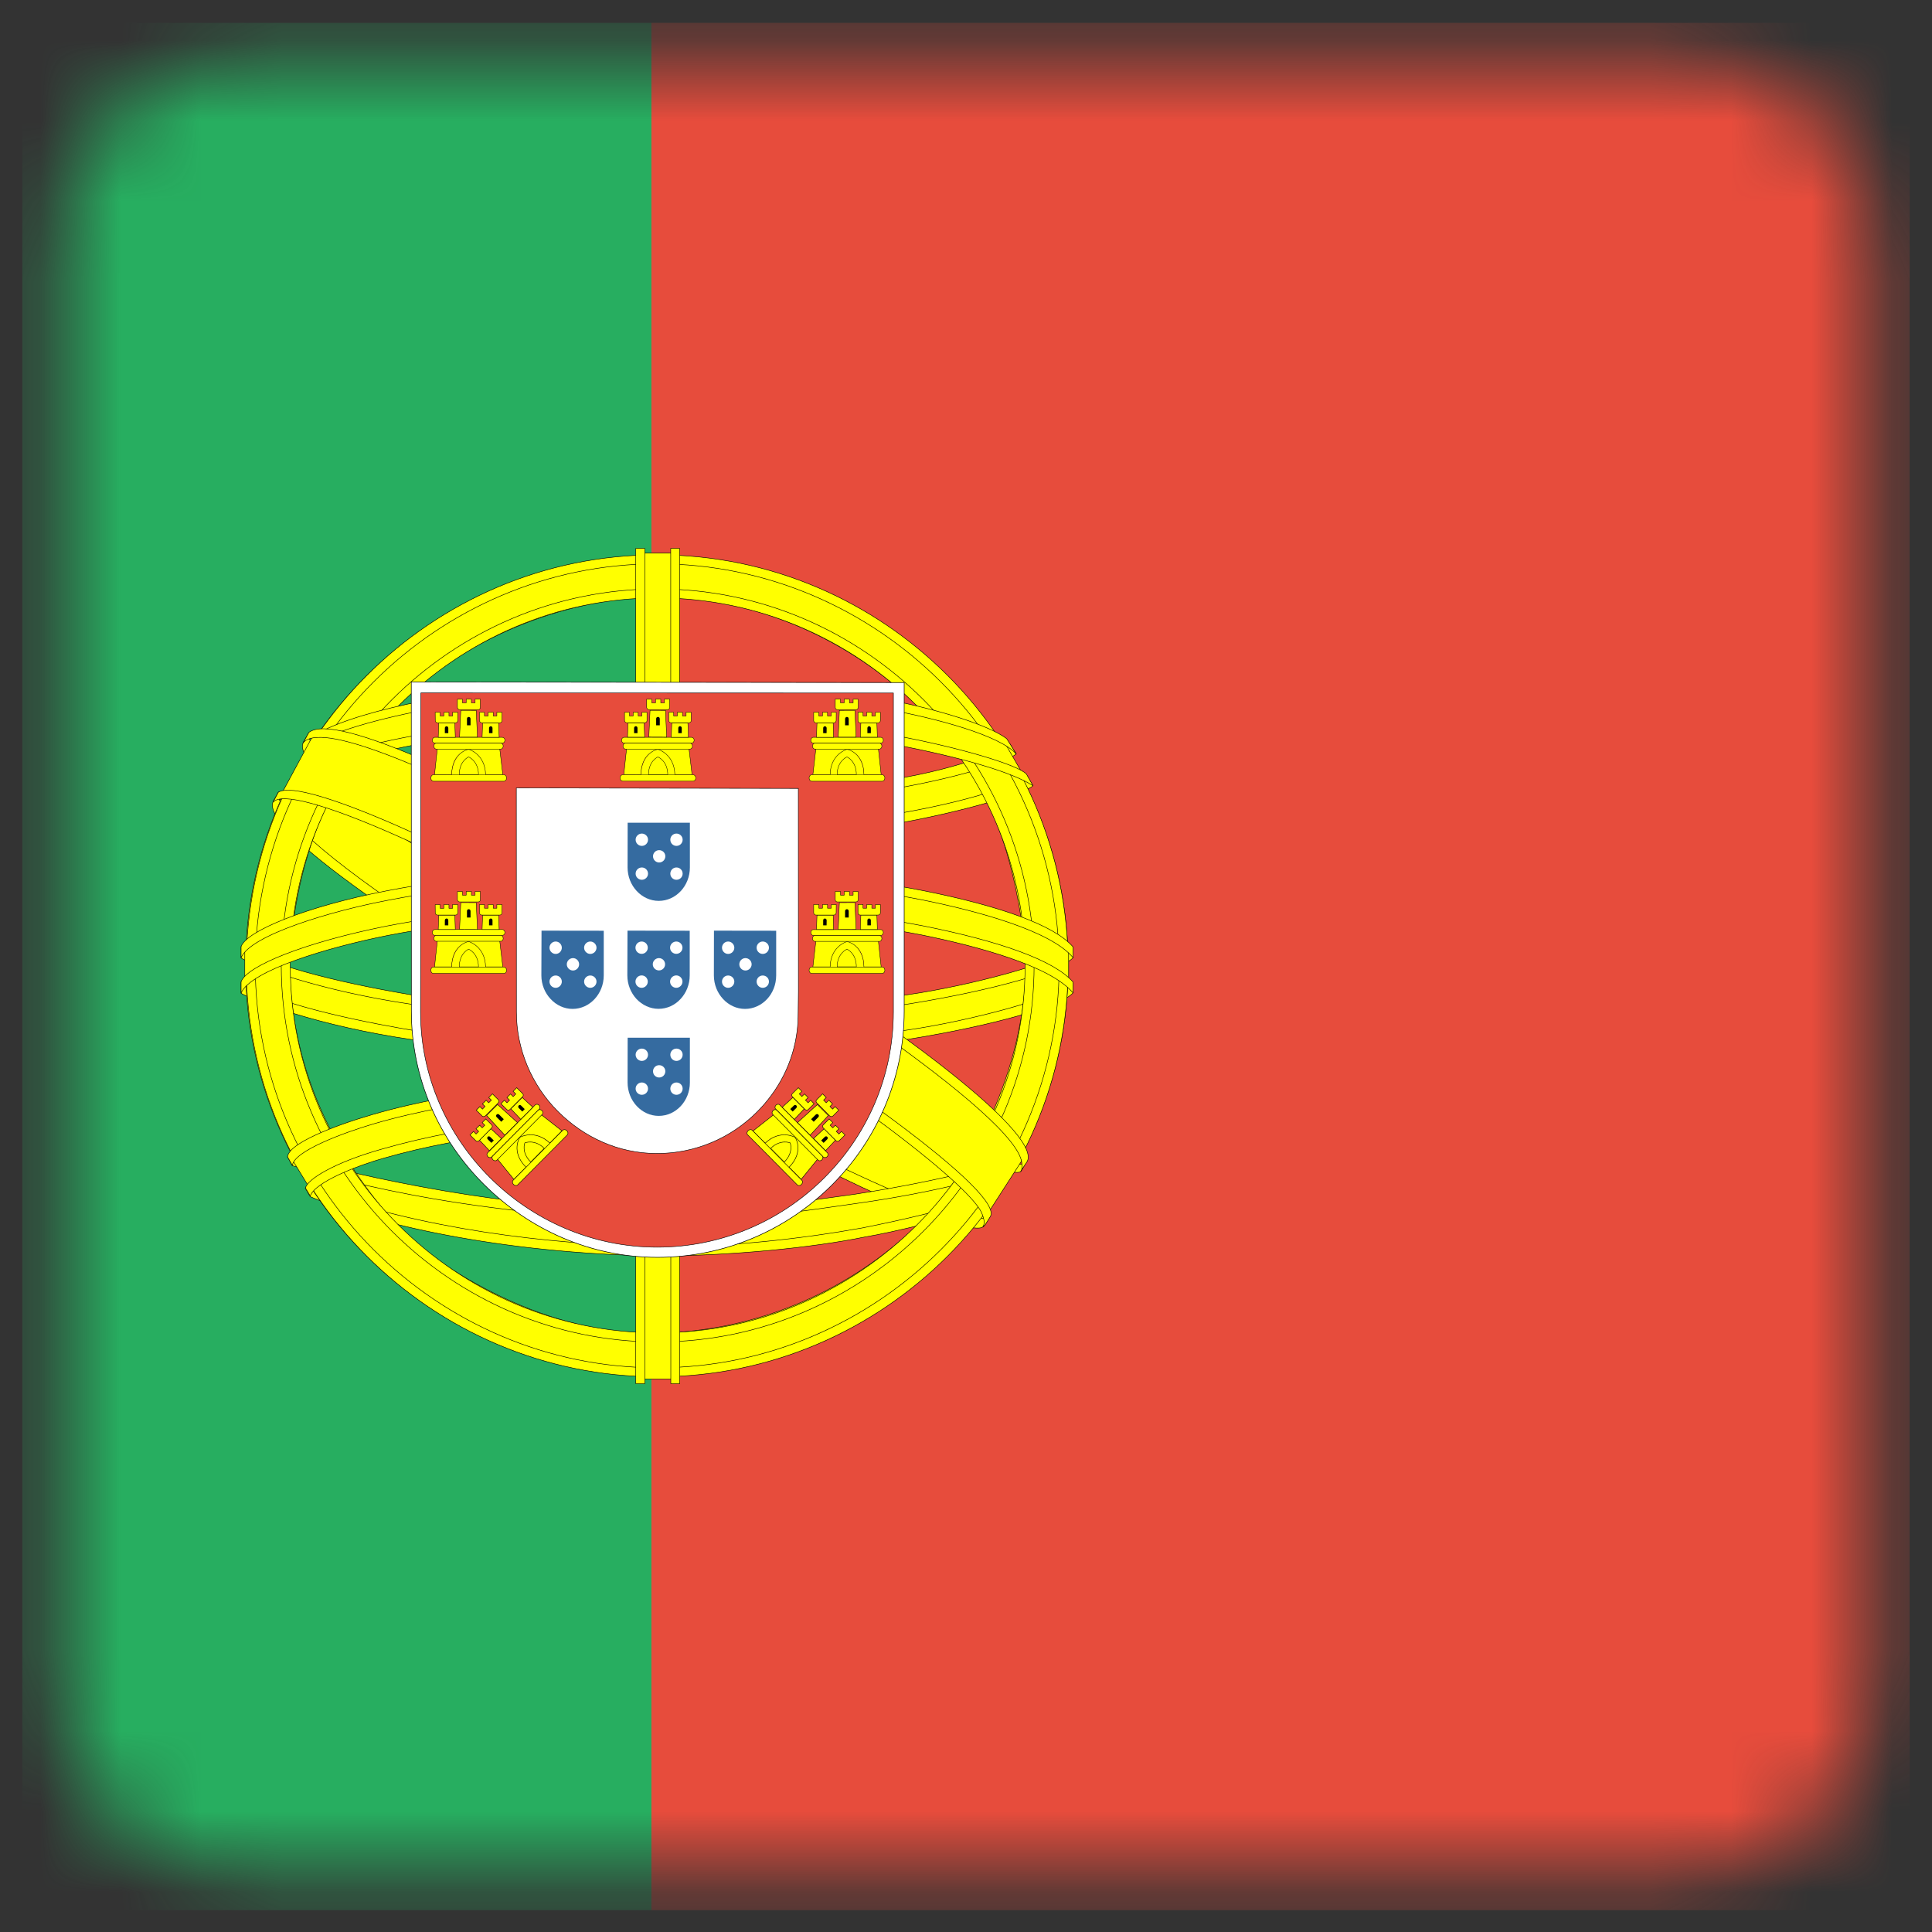 <svg width="24" height="24" viewBox="0 0 24 24" fill="none" xmlns="http://www.w3.org/2000/svg">
<rect x="0" y="0" width="24" height="24" fill="#333333" stroke="none"/>
<g clip-path="url(#clip0_1073_21250)">
<mask id="mask0_1073_21250" style="mask-type:luminance" maskUnits="userSpaceOnUse" x="0" y="0" width="24" height="24">
<path d="M20.992 0.751H2.992C1.75 0.751 0.742 1.759 0.742 3.001V21.001C0.742 22.244 1.75 23.251 2.992 23.251H20.992C22.235 23.251 23.242 22.244 23.242 21.001V3.001C23.242 1.759 22.235 0.751 20.992 0.751Z" fill="white"/>
</mask>
<g mask="url(#mask0_1073_21250)">
<path d="M0.278 0.284H8.093V23.729H0.278V0.284Z" fill="#27AE60"/>
<path d="M8.092 0.284V23.729H15.907H23.722V0.284H15.907H8.092Z" fill="#E74C3C"/>
<path fill-rule="evenodd" clip-rule="evenodd" d="M12.202 15.191C10.644 15.144 3.501 10.686 3.452 9.976L3.847 9.318C4.555 10.347 11.858 14.683 12.575 14.53L12.202 15.191" fill="#FFFF00"/>
<path d="M12.202 15.191C10.644 15.144 3.501 10.686 3.452 9.976L3.847 9.318C4.555 10.347 11.858 14.683 12.575 14.53L12.202 15.191" stroke="black" stroke-width="0.006" stroke-linecap="round" stroke-linejoin="round"/>
<path fill-rule="evenodd" clip-rule="evenodd" d="M3.764 9.229C3.624 9.605 5.628 10.843 8.038 12.31C10.449 13.776 12.528 14.682 12.682 14.552C12.691 14.535 12.758 14.421 12.752 14.422C12.723 14.465 12.652 14.479 12.543 14.447C11.891 14.259 10.193 13.48 8.089 12.204C5.985 10.928 4.155 9.753 3.871 9.253C3.851 9.218 3.837 9.155 3.84 9.106L3.833 9.106L3.772 9.212L3.764 9.229L3.764 9.229ZM12.239 15.212C12.212 15.26 12.163 15.261 12.069 15.251C11.487 15.187 9.719 14.327 7.627 13.074C5.192 11.617 3.182 10.29 3.4 9.943L3.459 9.838L3.471 9.841C3.275 10.429 7.439 12.81 7.684 12.962C10.093 14.454 12.124 15.326 12.304 15.1L12.239 15.212V15.212L12.239 15.212Z" fill="#FFFF00" stroke="black" stroke-width="0.006" stroke-linecap="round" stroke-linejoin="round"/>
<path fill-rule="evenodd" clip-rule="evenodd" d="M8.177 10.406C9.736 10.394 11.66 10.193 12.767 9.752L12.529 9.364C11.874 9.726 9.94 9.965 8.164 10C6.063 9.981 4.581 9.785 3.838 9.287L3.613 9.7C4.978 10.277 6.378 10.4 8.177 10.406Z" fill="#FFFF00" stroke="black" stroke-width="0.006" stroke-linecap="round" stroke-linejoin="round"/>
<path fill-rule="evenodd" clip-rule="evenodd" d="M12.831 9.761C12.793 9.822 12.071 10.071 11.007 10.254C10.286 10.364 9.345 10.458 8.171 10.459C7.056 10.46 6.144 10.381 5.455 10.288C4.338 10.113 3.762 9.869 3.549 9.783C3.569 9.742 3.582 9.714 3.602 9.676C4.215 9.92 4.794 10.068 5.472 10.172C6.158 10.265 7.058 10.345 8.168 10.344C9.336 10.343 10.267 10.242 10.984 10.135C12.075 9.959 12.671 9.733 12.754 9.628L12.831 9.761H12.831H12.831ZM12.622 9.368C12.504 9.463 11.915 9.671 10.878 9.837C10.186 9.936 9.307 10.025 8.183 10.026C7.116 10.027 6.243 9.955 5.58 9.858C4.527 9.721 3.967 9.473 3.765 9.401C3.785 9.366 3.806 9.331 3.827 9.297C3.984 9.376 4.525 9.595 5.592 9.747C6.247 9.84 7.121 9.909 8.183 9.908C9.302 9.907 10.171 9.816 10.858 9.718C11.9 9.574 12.461 9.308 12.546 9.241L12.622 9.367L12.622 9.368Z" fill="#FFFF00" stroke="black" stroke-width="0.006" stroke-linecap="round" stroke-linejoin="round"/>
<path fill-rule="evenodd" clip-rule="evenodd" d="M3.058 12.285C4.017 12.8 6.147 13.06 8.163 13.078C9.998 13.081 12.389 12.795 13.283 12.321L13.258 11.805C12.978 12.242 10.416 12.661 8.143 12.644C5.869 12.627 3.758 12.275 3.054 11.821L3.058 12.284" fill="#FFFF00"/>
<path d="M3.058 12.285C4.017 12.8 6.147 13.06 8.163 13.078C9.998 13.081 12.389 12.795 13.283 12.321L13.258 11.805C12.978 12.242 10.416 12.661 8.143 12.644C5.869 12.627 3.758 12.275 3.054 11.821L3.058 12.284" stroke="black" stroke-width="0.006" stroke-linecap="round" stroke-linejoin="round"/>
<path fill-rule="evenodd" clip-rule="evenodd" d="M13.33 12.21L13.33 12.333C13.196 12.494 12.353 12.737 11.297 12.908C10.493 13.031 9.444 13.124 8.138 13.124C6.897 13.124 5.907 13.035 5.14 12.918C3.926 12.741 3.15 12.431 2.995 12.339L2.995 12.196C3.463 12.507 4.731 12.734 5.157 12.804C5.919 12.921 6.903 13.009 8.138 13.009C9.438 13.009 10.48 12.916 11.28 12.794C12.038 12.684 13.117 12.4 13.33 12.21L13.33 12.21ZM13.331 11.772L13.331 11.895C13.196 12.056 12.354 12.299 11.297 12.47C10.493 12.593 9.445 12.686 8.138 12.686C6.897 12.686 5.908 12.598 5.14 12.48C3.927 12.303 3.151 11.994 2.995 11.901L2.996 11.758C3.464 12.069 4.731 12.296 5.157 12.366C5.92 12.483 6.903 12.571 8.138 12.571C9.439 12.571 10.481 12.479 11.28 12.356C12.038 12.246 13.118 11.962 13.331 11.772L13.331 11.772Z" fill="#FFFF00" stroke="black" stroke-width="0.006" stroke-linecap="round" stroke-linejoin="round"/>
<path fill-rule="evenodd" clip-rule="evenodd" d="M8.157 15.102C5.952 15.089 4.062 14.501 3.663 14.404L3.954 14.859C4.659 15.156 6.502 15.598 8.178 15.549C9.854 15.5 11.319 15.37 12.351 14.868L12.649 14.396C11.946 14.727 9.552 15.099 8.157 15.102Z" fill="#FFFF00" stroke="black" stroke-width="0.006" stroke-linecap="round" stroke-linejoin="round"/>
<path fill-rule="evenodd" clip-rule="evenodd" d="M12.462 14.763C12.418 14.83 12.373 14.896 12.328 14.96C11.841 15.132 11.074 15.312 10.751 15.365C10.089 15.501 9.066 15.602 8.158 15.602C6.205 15.573 4.605 15.191 3.853 14.865L3.792 14.76L3.802 14.745L3.905 14.785C5.243 15.263 6.746 15.454 8.169 15.489C9.074 15.492 9.979 15.385 10.711 15.254C11.833 15.029 12.287 14.86 12.427 14.783L12.462 14.763ZM12.721 14.336C12.722 14.337 12.723 14.339 12.724 14.34C12.691 14.395 12.658 14.452 12.623 14.508C12.363 14.601 11.659 14.807 10.63 14.951C9.952 15.044 9.53 15.133 8.181 15.159C5.654 15.095 4.018 14.601 3.629 14.479L3.571 14.368C5.036 14.751 6.532 15.018 8.182 15.045C9.415 15.019 9.94 14.928 10.613 14.836C11.813 14.649 12.417 14.452 12.599 14.395C12.596 14.392 12.594 14.388 12.591 14.385L12.721 14.336L12.721 14.336Z" fill="#FFFF00" stroke="black" stroke-width="0.006" stroke-linecap="round" stroke-linejoin="round"/>
<path fill-rule="evenodd" clip-rule="evenodd" d="M12.749 11.876C12.756 13.327 12.014 14.629 11.416 15.204C10.57 16.016 9.448 16.539 8.138 16.563C6.675 16.59 5.296 15.636 4.926 15.217C4.202 14.398 3.614 13.358 3.595 11.956C3.684 10.373 4.306 9.27 5.207 8.513C6.108 7.757 7.308 7.389 8.307 7.415C9.46 7.445 10.806 8.011 11.737 9.134C12.347 9.869 12.611 10.668 12.749 11.876ZM8.15 6.909C10.96 6.909 13.27 9.195 13.27 11.998C13.27 14.801 10.96 17.088 8.15 17.088C5.341 17.088 3.05 14.801 3.05 11.998C3.05 9.195 5.341 6.909 8.15 6.909Z" fill="#FFFF00" stroke="black" stroke-width="0.006" stroke-linecap="round" stroke-linejoin="round"/>
<path fill-rule="evenodd" clip-rule="evenodd" d="M8.164 6.892C10.976 6.892 13.269 9.185 13.269 11.998C13.269 14.81 10.976 17.103 8.164 17.103C5.352 17.103 3.059 14.81 3.059 11.998C3.059 9.185 5.352 6.892 8.164 6.892ZM3.171 11.998C3.171 14.744 5.426 16.991 8.164 16.991C10.902 16.991 13.157 14.744 13.157 11.998C13.157 9.251 10.902 7.004 8.164 7.004C5.426 7.004 3.171 9.251 3.171 11.998Z" fill="#FFFF00" stroke="black" stroke-width="0.006" stroke-linecap="round" stroke-linejoin="round"/>
<path fill-rule="evenodd" clip-rule="evenodd" d="M8.17 7.316C10.734 7.316 12.846 9.421 12.846 11.993C12.846 14.565 10.734 16.67 8.17 16.67C5.606 16.67 3.494 14.565 3.494 11.993C3.494 9.421 5.606 7.316 8.17 7.316ZM3.606 11.993C3.606 14.503 5.667 16.557 8.17 16.557C10.673 16.557 12.734 14.503 12.734 11.993C12.734 9.482 10.673 7.428 8.17 7.428C5.667 7.428 3.606 9.482 3.606 11.993Z" fill="#FFFF00" stroke="black" stroke-width="0.006" stroke-linecap="round" stroke-linejoin="round"/>
<path fill-rule="evenodd" clip-rule="evenodd" d="M8.371 6.871H7.934L7.934 17.13H8.373L8.371 6.871Z" fill="#FFFF00" stroke="black" stroke-width="0.006" stroke-linecap="round" stroke-linejoin="round"/>
<path fill-rule="evenodd" clip-rule="evenodd" d="M8.332 6.812H8.443L8.444 17.189H8.333L8.332 6.812ZM7.898 6.812H8.01L8.01 17.189H7.898V6.812H7.898Z" fill="#FFFF00" stroke="black" stroke-width="0.006" stroke-linecap="round" stroke-linejoin="round"/>
<path fill-rule="evenodd" clip-rule="evenodd" d="M13.275 12.195V11.816L12.966 11.528L11.213 11.064L8.686 10.806L5.644 10.961L3.478 11.476L3.041 11.8V12.18L4.149 11.683L6.778 11.27H9.305L11.161 11.476L12.45 11.786L13.275 12.195Z" fill="#FFFF00" stroke="black" stroke-width="0.006" stroke-linecap="round" stroke-linejoin="round"/>
<path fill-rule="evenodd" clip-rule="evenodd" d="M8.166 11.207C9.371 11.205 10.541 11.321 11.469 11.502C12.426 11.693 13.1 11.932 13.331 12.201L13.33 12.335C13.053 12 12.146 11.755 11.447 11.614C10.527 11.435 9.365 11.32 8.166 11.322C6.9 11.324 5.722 11.444 4.815 11.621C4.087 11.765 3.116 12.053 2.995 12.336V12.197C3.061 12.001 3.784 11.708 4.798 11.505C5.713 11.327 6.893 11.209 8.166 11.207ZM8.166 10.769C9.372 10.767 10.542 10.883 11.47 11.064C12.427 11.255 13.101 11.495 13.331 11.764L13.331 11.897C13.053 11.562 12.146 11.317 11.448 11.177C10.527 10.997 9.365 10.882 8.166 10.884C6.901 10.886 5.728 11.006 4.821 11.183C4.118 11.316 3.108 11.615 2.995 11.898V11.759C3.062 11.565 3.799 11.262 4.799 11.067C5.713 10.889 6.893 10.771 8.166 10.769Z" fill="#FFFF00" stroke="black" stroke-width="0.006" stroke-linecap="round" stroke-linejoin="round"/>
<path fill-rule="evenodd" clip-rule="evenodd" d="M8.144 8.535C10.044 8.526 11.701 8.801 12.459 9.189L12.736 9.668C12.077 9.313 10.289 8.943 8.146 8.999C6.401 9.009 4.536 9.191 3.6 9.69L3.93 9.138C4.698 8.74 6.509 8.538 8.144 8.535" fill="#FFFF00"/>
<path d="M8.144 8.535C10.044 8.526 11.701 8.801 12.459 9.189L12.736 9.668C12.077 9.313 10.289 8.943 8.146 8.999C6.401 9.009 4.536 9.191 3.6 9.69L3.93 9.138C4.698 8.74 6.509 8.538 8.144 8.535" stroke="black" stroke-width="0.006" stroke-linecap="round" stroke-linejoin="round"/>
<path fill-rule="evenodd" clip-rule="evenodd" d="M8.166 8.93C9.25 8.927 10.297 8.988 11.13 9.139C11.906 9.283 12.645 9.5 12.751 9.616L12.833 9.761C12.576 9.593 11.936 9.406 11.114 9.25C10.289 9.095 9.242 9.044 8.165 9.047C6.941 9.042 5.991 9.107 5.175 9.249C4.313 9.411 3.715 9.641 3.567 9.751L3.647 9.598C3.934 9.451 4.389 9.275 5.154 9.137C5.997 8.983 6.958 8.937 8.166 8.93L8.166 8.93ZM8.166 8.493C9.203 8.49 10.227 8.548 11.025 8.691C11.655 8.814 12.277 9.005 12.505 9.175L12.625 9.366C12.421 9.139 11.654 8.925 10.976 8.804C10.184 8.668 9.203 8.614 8.166 8.605C7.078 8.608 6.072 8.675 5.291 8.817C4.547 8.959 4.066 9.126 3.863 9.257L3.968 9.098C4.249 8.95 4.702 8.815 5.273 8.704C6.059 8.561 7.071 8.496 8.166 8.493Z" fill="#FFFF00" stroke="black" stroke-width="0.006" stroke-linecap="round" stroke-linejoin="round"/>
<path fill-rule="evenodd" clip-rule="evenodd" d="M10.701 14.12C9.762 13.945 8.821 13.919 8.163 13.927C4.997 13.964 3.974 14.577 3.849 14.763L3.613 14.377C4.419 13.793 6.143 13.465 8.18 13.498C9.238 13.516 10.151 13.586 10.919 13.735L10.701 14.12" fill="#FFFF00"/>
<path d="M10.701 14.12C9.762 13.945 8.821 13.919 8.163 13.927C4.997 13.964 3.974 14.577 3.849 14.763L3.613 14.377C4.419 13.793 6.143 13.465 8.18 13.498C9.238 13.516 10.151 13.586 10.919 13.735L10.701 14.12" stroke="black" stroke-width="0.006" stroke-linecap="round" stroke-linejoin="round"/>
<path fill-rule="evenodd" clip-rule="evenodd" d="M8.149 13.872C9.03 13.885 9.894 13.921 10.729 14.077L10.668 14.184C9.893 14.041 9.067 13.986 8.152 13.991C6.983 13.981 5.801 14.091 4.772 14.386C4.448 14.476 3.91 14.685 3.855 14.857L3.795 14.758C3.813 14.656 4.138 14.445 4.745 14.274C5.923 13.937 7.026 13.88 8.149 13.872L8.149 13.872ZM8.189 13.429C9.101 13.446 10.044 13.488 10.96 13.669L10.897 13.78C10.07 13.616 9.279 13.562 8.194 13.545C7.022 13.547 5.778 13.631 4.648 13.959C4.283 14.066 3.653 14.296 3.632 14.477L3.572 14.371C3.585 14.206 4.131 13.99 4.621 13.847C5.761 13.516 7.008 13.431 8.189 13.429Z" fill="#FFFF00" stroke="black" stroke-width="0.006" stroke-linecap="round" stroke-linejoin="round"/>
<path fill-rule="evenodd" clip-rule="evenodd" d="M12.683 14.435L12.302 15.026L11.209 14.055L8.373 12.147L5.176 10.394L3.516 9.826L3.87 9.17L3.99 9.105L5.022 9.363L8.425 11.116L10.384 12.353L12.034 13.539L12.704 14.313L12.683 14.435Z" fill="#FFFF00" stroke="black" stroke-width="0.006" stroke-linecap="round" stroke-linejoin="round"/>
<path fill-rule="evenodd" clip-rule="evenodd" d="M3.457 9.842C3.748 9.644 5.888 10.598 8.126 11.947C10.359 13.301 12.493 14.831 12.3 15.117L12.237 15.217L12.208 15.24C12.214 15.235 12.246 15.196 12.204 15.09C12.109 14.777 10.596 13.569 8.085 12.053C5.637 10.593 3.597 9.714 3.393 9.965L3.457 9.842ZM12.761 14.427C12.945 14.064 10.961 12.569 8.5 11.113C5.984 9.687 4.17 8.847 3.838 9.097L3.765 9.231C3.764 9.239 3.767 9.222 3.783 9.21C3.843 9.158 3.943 9.161 3.988 9.16C4.559 9.169 6.188 9.919 8.474 11.229C9.476 11.813 12.706 13.884 12.694 14.467C12.695 14.517 12.698 14.527 12.679 14.552L12.761 14.427Z" fill="#FFFF00"/>
<path d="M12.761 14.427C12.945 14.064 10.961 12.569 8.5 11.113C5.984 9.687 4.17 8.847 3.838 9.097L3.765 9.231C3.764 9.239 3.767 9.222 3.783 9.21C3.843 9.158 3.943 9.161 3.988 9.16C4.559 9.169 6.188 9.919 8.474 11.229C9.476 11.813 12.706 13.884 12.694 14.467C12.695 14.517 12.698 14.527 12.679 14.552L12.761 14.427ZM12.761 14.427L12.761 14.427M3.457 9.842C3.748 9.644 5.888 10.598 8.126 11.947C10.359 13.301 12.493 14.831 12.3 15.117L12.237 15.217L12.208 15.24C12.214 15.235 12.246 15.196 12.204 15.09C12.109 14.777 10.596 13.569 8.085 12.053C5.637 10.593 3.597 9.714 3.393 9.965L3.457 9.842Z" stroke="black" stroke-width="0.006" stroke-linecap="round" stroke-linejoin="round"/>
<path d="M5.11 12.56C5.11 13.399 5.454 14.158 6.01 14.712C6.568 15.268 7.326 15.619 8.166 15.619C9.011 15.619 9.777 15.276 10.333 14.722C10.888 14.168 11.232 13.404 11.232 12.562H11.232V8.479L5.109 8.472L5.11 12.56L5.11 12.56Z" fill="white" stroke="black" stroke-width="0.007"/>
<path d="M5.224 12.566V12.568C5.224 13.37 5.556 14.101 6.089 14.631C6.623 15.162 7.358 15.493 8.163 15.493C8.971 15.493 9.705 15.165 10.236 14.635C10.768 14.106 11.098 13.376 11.098 12.57H11.098V8.609L5.228 8.608L5.224 12.566M9.917 9.794L9.918 12.315L9.915 12.582C9.915 12.652 9.911 12.732 9.903 12.8C9.855 13.199 9.672 13.546 9.401 13.816C9.083 14.133 8.644 14.329 8.161 14.329C7.68 14.329 7.251 14.126 6.932 13.808C6.605 13.482 6.415 13.035 6.415 12.573L6.414 9.788L9.917 9.794L9.917 9.794Z" fill="#E74C3C"/>
<path d="M5.224 12.566V12.568C5.224 13.37 5.556 14.101 6.089 14.631C6.623 15.162 7.358 15.493 8.163 15.493C8.971 15.493 9.705 15.165 10.236 14.635C10.768 14.106 11.098 13.376 11.098 12.57H11.098V8.609L5.228 8.608L5.224 12.566M9.917 9.794L9.918 12.315L9.915 12.582C9.915 12.652 9.911 12.732 9.903 12.8C9.855 13.199 9.672 13.546 9.401 13.816C9.083 14.133 8.644 14.329 8.161 14.329C7.68 14.329 7.251 14.126 6.932 13.808C6.605 13.482 6.415 13.035 6.415 12.573L6.414 9.788L9.917 9.794L9.917 9.794Z" stroke="black" stroke-width="0.006"/>
<path d="M5.609 9.643C5.615 9.358 5.817 9.291 5.819 9.29C5.82 9.289 6.037 9.362 6.036 9.645L5.609 9.643Z" fill="#FFFF00"/>
<path d="M5.433 9.295L5.398 9.622L5.611 9.623C5.613 9.352 5.816 9.307 5.821 9.308C5.826 9.308 6.027 9.368 6.032 9.623H6.246L6.207 9.293L5.433 9.295L5.433 9.295Z" fill="#FFFF00" stroke="black" stroke-width="0.005"/>
<path d="M5.386 9.624H6.259C6.278 9.624 6.293 9.642 6.293 9.664C6.293 9.687 6.278 9.705 6.259 9.705H5.386C5.367 9.705 5.352 9.687 5.352 9.664C5.352 9.642 5.367 9.624 5.386 9.624Z" fill="#FFFF00" stroke="black" stroke-width="0.005"/>
<path d="M5.705 9.622C5.706 9.451 5.821 9.403 5.822 9.403C5.822 9.403 5.943 9.453 5.944 9.622H5.705Z" fill="#FFFF00" stroke="black" stroke-width="0.005"/>
<path d="M5.402 9.159H6.239C6.257 9.159 6.272 9.175 6.272 9.195C6.272 9.215 6.257 9.232 6.239 9.232H5.402C5.384 9.232 5.37 9.215 5.37 9.195C5.37 9.175 5.384 9.159 5.402 9.159Z" fill="#FFFF00" stroke="black" stroke-width="0.005"/>
<path d="M5.419 9.232H6.221C6.238 9.232 6.251 9.248 6.251 9.268C6.251 9.288 6.238 9.305 6.221 9.305H5.419C5.403 9.305 5.389 9.288 5.389 9.268C5.389 9.248 5.403 9.232 5.419 9.232Z" fill="#FFFF00" stroke="black" stroke-width="0.005"/>
<path d="M5.682 8.686L5.745 8.686V8.731H5.791V8.685L5.856 8.686V8.731H5.902V8.685H5.967L5.967 8.789C5.967 8.806 5.954 8.816 5.939 8.816H5.711C5.696 8.816 5.682 8.804 5.682 8.789L5.682 8.686L5.682 8.686Z" fill="#FFFF00" stroke="black" stroke-width="0.005"/>
<path d="M5.916 8.825L5.931 9.157L5.709 9.157L5.724 8.824L5.916 8.825Z" fill="#FFFF00" stroke="black" stroke-width="0.005"/>
<path d="M5.65 8.98L5.656 9.159L5.444 9.159L5.45 8.98L5.65 8.98Z" fill="#FFFF00" stroke="black" stroke-width="0.005"/>
<path d="M6.194 8.98L6.201 9.159L5.989 9.159L5.995 8.98L6.194 8.98Z" fill="#FFFF00" stroke="black" stroke-width="0.005"/>
<path d="M5.407 8.849L5.468 8.849V8.894H5.514V8.848L5.577 8.848V8.894H5.622V8.848L5.686 8.848L5.686 8.952C5.686 8.968 5.673 8.979 5.658 8.979H5.435C5.421 8.979 5.407 8.967 5.407 8.952L5.406 8.849L5.407 8.849Z" fill="#FFFF00" stroke="black" stroke-width="0.005"/>
<path d="M5.957 8.849L6.018 8.849V8.894H6.064V8.848L6.127 8.848V8.894H6.172V8.848L6.236 8.848L6.236 8.952C6.236 8.968 6.223 8.979 6.208 8.979H5.985C5.97 8.979 5.957 8.966 5.957 8.951L5.956 8.849L5.957 8.849Z" fill="#FFFF00" stroke="black" stroke-width="0.005"/>
<path d="M5.801 8.931C5.799 8.898 5.846 8.898 5.845 8.931V9.01H5.801L5.801 8.931Z" fill="black"/>
<path d="M5.526 9.046C5.526 9.014 5.569 9.014 5.569 9.046V9.107H5.526L5.526 9.046Z" fill="black"/>
<path d="M6.075 9.046C6.075 9.014 6.119 9.014 6.118 9.046V9.107H6.075L6.075 9.046Z" fill="black"/>
<path d="M5.609 12.031C5.615 11.746 5.817 11.679 5.819 11.678C5.82 11.677 6.037 11.751 6.036 12.034L5.609 12.031Z" fill="#FFFF00"/>
<path d="M5.433 11.683L5.398 12.011L5.611 12.011C5.613 11.74 5.816 11.695 5.821 11.696C5.826 11.696 6.027 11.756 6.032 12.011H6.246L6.207 11.681L5.433 11.683L5.433 11.683Z" fill="#FFFF00" stroke="black" stroke-width="0.005"/>
<path d="M5.386 12.012H6.259C6.278 12.012 6.293 12.03 6.293 12.053C6.293 12.075 6.278 12.093 6.259 12.093H5.386C5.367 12.093 5.352 12.075 5.352 12.053C5.352 12.03 5.367 12.012 5.386 12.012Z" fill="#FFFF00" stroke="black" stroke-width="0.005"/>
<path d="M5.705 12.011C5.706 11.84 5.821 11.791 5.822 11.791C5.822 11.791 5.943 11.841 5.944 12.011H5.705Z" fill="#FFFF00" stroke="black" stroke-width="0.005"/>
<path d="M5.402 11.547H6.239C6.257 11.547 6.272 11.564 6.272 11.584C6.272 11.604 6.257 11.62 6.239 11.62H5.402C5.384 11.62 5.37 11.604 5.37 11.584C5.37 11.564 5.384 11.547 5.402 11.547Z" fill="#FFFF00" stroke="black" stroke-width="0.005"/>
<path d="M5.419 11.62H6.221C6.238 11.62 6.251 11.637 6.251 11.657C6.251 11.677 6.238 11.693 6.221 11.693H5.419C5.403 11.693 5.389 11.677 5.389 11.657C5.389 11.637 5.403 11.62 5.419 11.62Z" fill="#FFFF00" stroke="black" stroke-width="0.005"/>
<path d="M5.682 11.075L5.745 11.075V11.12H5.791V11.074L5.856 11.074V11.12H5.902V11.074H5.967L5.967 11.178C5.967 11.194 5.954 11.204 5.939 11.204H5.711C5.696 11.204 5.682 11.192 5.682 11.177L5.682 11.075L5.682 11.075Z" fill="#FFFF00" stroke="black" stroke-width="0.005"/>
<path d="M5.916 11.213L5.931 11.546L5.709 11.545L5.724 11.212L5.916 11.213Z" fill="#FFFF00" stroke="black" stroke-width="0.005"/>
<path d="M5.65 11.368L5.656 11.547L5.444 11.547L5.45 11.368L5.65 11.368Z" fill="#FFFF00" stroke="black" stroke-width="0.005"/>
<path d="M6.194 11.368L6.201 11.547L5.989 11.547L5.995 11.368L6.194 11.368Z" fill="#FFFF00" stroke="black" stroke-width="0.005"/>
<path d="M5.407 11.237L5.468 11.238V11.283H5.514V11.236L5.577 11.237V11.283H5.622V11.236L5.686 11.237L5.686 11.34C5.686 11.357 5.673 11.367 5.658 11.367H5.435C5.421 11.367 5.407 11.355 5.407 11.34L5.406 11.238L5.407 11.237Z" fill="#FFFF00" stroke="black" stroke-width="0.005"/>
<path d="M5.957 11.237L6.018 11.237V11.282H6.064V11.236L6.127 11.237V11.282H6.172V11.236L6.236 11.236L6.236 11.34C6.236 11.356 6.223 11.367 6.208 11.367H5.985C5.97 11.367 5.957 11.355 5.957 11.34L5.956 11.237L5.957 11.237Z" fill="#FFFF00" stroke="black" stroke-width="0.005"/>
<path d="M5.801 11.319C5.799 11.287 5.846 11.286 5.845 11.319V11.398H5.801L5.801 11.319Z" fill="black"/>
<path d="M5.526 11.434C5.526 11.403 5.569 11.402 5.569 11.434V11.495H5.526L5.526 11.434Z" fill="black"/>
<path d="M6.075 11.434C6.075 11.403 6.119 11.402 6.118 11.434V11.495H6.075L6.075 11.434Z" fill="black"/>
<path d="M6.541 14.517C6.344 14.311 6.439 14.12 6.439 14.118C6.439 14.117 6.644 14.015 6.845 14.215L6.541 14.517Z" fill="#FFFF00"/>
<path d="M6.176 14.395L6.383 14.65L6.534 14.499C6.343 14.307 6.454 14.131 6.458 14.128C6.461 14.125 6.646 14.025 6.831 14.2L6.981 14.048L6.72 13.844L6.175 14.395L6.176 14.395Z" fill="#FFFF00" stroke="black" stroke-width="0.006"/>
<path d="M6.374 14.662L6.99 14.041C7.003 14.028 7.026 14.03 7.042 14.046C7.058 14.062 7.06 14.085 7.047 14.098L6.431 14.719C6.418 14.732 6.395 14.729 6.379 14.714C6.363 14.698 6.361 14.675 6.374 14.662Z" fill="#FFFF00" stroke="black" stroke-width="0.006"/>
<path d="M6.593 14.435C6.472 14.314 6.519 14.198 6.52 14.197C6.52 14.197 6.64 14.147 6.761 14.265L6.593 14.435Z" fill="#FFFF00" stroke="black" stroke-width="0.006"/>
<path d="M6.057 14.321L6.648 13.726C6.66 13.714 6.682 13.715 6.696 13.729C6.71 13.743 6.712 13.765 6.699 13.777L6.109 14.372C6.096 14.385 6.074 14.383 6.06 14.369C6.046 14.355 6.045 14.333 6.057 14.321Z" fill="#FFFF00" stroke="black" stroke-width="0.006"/>
<path d="M6.12 14.361L6.685 13.792C6.697 13.78 6.718 13.781 6.732 13.796C6.746 13.81 6.748 13.831 6.736 13.843L6.172 14.412C6.16 14.424 6.138 14.422 6.124 14.408C6.11 14.394 6.108 14.373 6.12 14.361Z" fill="#FFFF00" stroke="black" stroke-width="0.006"/>
<path d="M5.916 13.791L5.961 13.746L5.993 13.778L6.025 13.745L5.993 13.713L6.039 13.667L6.071 13.699L6.104 13.666L6.071 13.634L6.117 13.588L6.19 13.661C6.202 13.673 6.2 13.69 6.189 13.7L6.029 13.862C6.018 13.873 6 13.874 5.989 13.864L5.916 13.791L5.916 13.791Z" fill="#FFFF00" stroke="black" stroke-width="0.006"/>
<path d="M6.181 13.721L6.428 13.945L6.271 14.102L6.045 13.857L6.181 13.721Z" fill="#FFFF00" stroke="black" stroke-width="0.006"/>
<path d="M6.097 14.021L6.229 14.143L6.079 14.294L5.956 14.163L6.097 14.021Z" fill="#FFFF00" stroke="black" stroke-width="0.006"/>
<path d="M6.487 13.633L6.619 13.754L6.469 13.905L6.346 13.774L6.487 13.633Z" fill="#FFFF00" stroke="black" stroke-width="0.006"/>
<path d="M5.838 14.099L5.882 14.055L5.914 14.087L5.946 14.055L5.913 14.022L5.958 13.978L5.99 14.01L6.022 13.978L5.99 13.945L6.034 13.9L6.108 13.973C6.119 13.985 6.118 14.002 6.107 14.012L5.951 14.17C5.94 14.181 5.922 14.182 5.911 14.171L5.838 14.099L5.838 14.099Z" fill="#FFFF00" stroke="black" stroke-width="0.006"/>
<path d="M6.223 13.711L6.266 13.667L6.298 13.699L6.33 13.667L6.297 13.634L6.342 13.59L6.375 13.622L6.407 13.59L6.374 13.557L6.419 13.512L6.493 13.585C6.504 13.597 6.502 13.614 6.492 13.624L6.335 13.782C6.325 13.793 6.306 13.794 6.296 13.783L6.223 13.711L6.223 13.711Z" fill="#FFFF00" stroke="black" stroke-width="0.006"/>
<path d="M6.171 13.879C6.147 13.857 6.179 13.824 6.202 13.847L6.258 13.903L6.227 13.935L6.171 13.879Z" fill="black"/>
<path d="M6.06 14.154C6.038 14.132 6.068 14.101 6.09 14.124L6.134 14.167L6.104 14.197L6.06 14.154Z" fill="black"/>
<path d="M6.445 13.765C6.423 13.743 6.453 13.712 6.475 13.735L6.518 13.778L6.488 13.808L6.445 13.765Z" fill="black"/>
<path d="M7.959 9.643C7.966 9.358 8.168 9.29 8.17 9.289C8.171 9.289 8.388 9.362 8.387 9.645L7.959 9.643Z" fill="#FFFF00"/>
<path d="M7.784 9.295L7.749 9.622L7.962 9.623C7.964 9.352 8.167 9.307 8.172 9.308C8.176 9.308 8.378 9.368 8.383 9.623H8.597L8.558 9.293L7.784 9.295L7.784 9.295Z" fill="#FFFF00" stroke="black" stroke-width="0.005"/>
<path d="M7.736 9.624H8.61C8.628 9.624 8.643 9.642 8.643 9.664C8.643 9.686 8.628 9.704 8.61 9.704H7.736C7.718 9.704 7.703 9.686 7.703 9.664C7.703 9.642 7.718 9.624 7.736 9.624Z" fill="#FFFF00" stroke="black" stroke-width="0.005"/>
<path d="M8.056 9.622C8.057 9.451 8.173 9.403 8.173 9.403C8.173 9.403 8.294 9.452 8.295 9.622H8.056Z" fill="#FFFF00" stroke="black" stroke-width="0.005"/>
<path d="M7.753 9.159H8.591C8.608 9.159 8.623 9.175 8.623 9.195C8.623 9.215 8.608 9.232 8.591 9.232H7.753C7.736 9.232 7.721 9.215 7.721 9.195C7.721 9.175 7.736 9.159 7.753 9.159Z" fill="#FFFF00" stroke="black" stroke-width="0.005"/>
<path d="M7.77 9.232H8.571C8.588 9.232 8.602 9.249 8.602 9.269C8.602 9.289 8.588 9.305 8.571 9.305H7.77C7.753 9.305 7.739 9.289 7.739 9.269C7.739 9.249 7.753 9.232 7.77 9.232Z" fill="#FFFF00" stroke="black" stroke-width="0.005"/>
<path d="M8.033 8.686L8.097 8.686V8.731H8.143V8.685L8.208 8.685V8.731H8.254V8.685H8.319L8.319 8.789C8.319 8.805 8.306 8.816 8.29 8.816H8.063C8.048 8.816 8.034 8.803 8.033 8.788L8.033 8.686L8.033 8.686Z" fill="#FFFF00" stroke="black" stroke-width="0.005"/>
<path d="M8.267 8.825L8.282 9.157L8.06 9.156L8.075 8.824L8.267 8.825Z" fill="#FFFF00" stroke="black" stroke-width="0.005"/>
<path d="M8.001 8.979L8.008 9.158L7.795 9.158L7.801 8.979L8.001 8.979Z" fill="#FFFF00" stroke="black" stroke-width="0.005"/>
<path d="M8.545 8.979L8.552 9.159L8.339 9.159L8.345 8.979L8.545 8.979Z" fill="#FFFF00" stroke="black" stroke-width="0.005"/>
<path d="M7.758 8.849L7.82 8.849V8.894H7.865V8.848L7.928 8.848V8.894H7.974V8.848L8.037 8.848L8.037 8.952C8.037 8.968 8.024 8.978 8.009 8.978H7.787C7.772 8.978 7.758 8.966 7.758 8.951L7.758 8.849L7.758 8.849Z" fill="#FFFF00" stroke="black" stroke-width="0.005"/>
<path d="M8.307 8.849L8.369 8.849V8.894H8.414V8.848L8.478 8.848V8.894H8.523V8.848L8.586 8.848L8.586 8.952C8.586 8.968 8.573 8.978 8.559 8.978H8.336C8.321 8.978 8.307 8.966 8.307 8.951L8.307 8.849L8.307 8.849Z" fill="#FFFF00" stroke="black" stroke-width="0.005"/>
<path d="M8.151 8.93C8.15 8.898 8.197 8.898 8.196 8.93V9.01H8.151L8.151 8.93Z" fill="black"/>
<path d="M7.877 9.045C7.877 9.014 7.92 9.013 7.919 9.045V9.107H7.877L7.877 9.045Z" fill="black"/>
<path d="M8.426 9.045C8.426 9.014 8.469 9.013 8.469 9.045V9.107H8.426L8.426 9.045Z" fill="black"/>
<path d="M10.736 9.643C10.729 9.358 10.527 9.291 10.525 9.29C10.524 9.289 10.307 9.362 10.308 9.645L10.736 9.643Z" fill="#FFFF00"/>
<path d="M10.911 9.295L10.946 9.622L10.732 9.623C10.73 9.352 10.528 9.307 10.523 9.308C10.518 9.308 10.317 9.368 10.312 9.623H10.098L10.136 9.293L10.911 9.295L10.911 9.295Z" fill="#FFFF00" stroke="black" stroke-width="0.005"/>
<path d="M10.958 9.624H10.085C10.066 9.624 10.051 9.642 10.051 9.664C10.051 9.687 10.066 9.705 10.085 9.705H10.958C10.977 9.705 10.992 9.687 10.992 9.664C10.992 9.642 10.977 9.624 10.958 9.624Z" fill="#FFFF00" stroke="black" stroke-width="0.005"/>
<path d="M10.638 9.622C10.637 9.451 10.522 9.403 10.521 9.403C10.521 9.403 10.4 9.453 10.399 9.622H10.638Z" fill="#FFFF00" stroke="black" stroke-width="0.005"/>
<path d="M10.941 9.159H10.104C10.086 9.159 10.072 9.176 10.072 9.196C10.072 9.216 10.086 9.232 10.104 9.232H10.941C10.959 9.232 10.973 9.216 10.973 9.196C10.973 9.176 10.959 9.159 10.941 9.159Z" fill="#FFFF00" stroke="black" stroke-width="0.005"/>
<path d="M10.925 9.232H10.123C10.107 9.232 10.093 9.249 10.093 9.269C10.093 9.289 10.107 9.305 10.123 9.305H10.925C10.941 9.305 10.955 9.289 10.955 9.269C10.955 9.249 10.941 9.232 10.925 9.232Z" fill="#FFFF00" stroke="black" stroke-width="0.005"/>
<path d="M10.661 8.686L10.598 8.686V8.731H10.552V8.685L10.487 8.685V8.731H10.441V8.685H10.376L10.376 8.789C10.376 8.805 10.389 8.816 10.404 8.816H10.632C10.647 8.816 10.661 8.804 10.661 8.789L10.661 8.686L10.661 8.686Z" fill="#FFFF00" stroke="black" stroke-width="0.005"/>
<path d="M10.427 8.825L10.413 9.157L10.635 9.157L10.62 8.824L10.427 8.825Z" fill="#FFFF00" stroke="black" stroke-width="0.005"/>
<path d="M10.694 8.979L10.687 9.158L10.899 9.158L10.893 8.979L10.694 8.979Z" fill="#FFFF00" stroke="black" stroke-width="0.005"/>
<path d="M10.149 8.98L10.143 9.159L10.355 9.159L10.35 8.98L10.149 8.98Z" fill="#FFFF00" stroke="black" stroke-width="0.005"/>
<path d="M10.937 8.849L10.875 8.849V8.894H10.83V8.848L10.766 8.848V8.894H10.721V8.848L10.658 8.848L10.658 8.952C10.658 8.968 10.671 8.979 10.685 8.979H10.908C10.923 8.979 10.937 8.966 10.937 8.951L10.937 8.849L10.937 8.849Z" fill="#FFFF00" stroke="black" stroke-width="0.005"/>
<path d="M10.387 8.849L10.326 8.849V8.894H10.28V8.848L10.217 8.848V8.894H10.172V8.848L10.108 8.848L10.108 8.952C10.108 8.968 10.121 8.979 10.136 8.979H10.359C10.373 8.979 10.387 8.966 10.387 8.951L10.388 8.849L10.387 8.849Z" fill="#FFFF00" stroke="black" stroke-width="0.005"/>
<path d="M10.543 8.931C10.544 8.898 10.498 8.898 10.498 8.931V9.01H10.543L10.543 8.931Z" fill="black"/>
<path d="M10.818 9.046C10.818 9.014 10.775 9.014 10.775 9.046V9.107H10.818L10.818 9.046Z" fill="black"/>
<path d="M10.269 9.046C10.269 9.014 10.225 9.014 10.226 9.046V9.107H10.268L10.269 9.046Z" fill="black"/>
<path d="M10.736 12.031C10.729 11.746 10.527 11.679 10.525 11.678C10.524 11.677 10.307 11.751 10.308 12.034L10.736 12.031Z" fill="#FFFF00"/>
<path d="M10.911 11.684L10.946 12.011L10.732 12.011C10.73 11.741 10.528 11.695 10.523 11.697C10.518 11.696 10.317 11.756 10.312 12.011H10.098L10.136 11.681L10.911 11.684L10.911 11.684Z" fill="#FFFF00" stroke="black" stroke-width="0.005"/>
<path d="M10.958 12.012H10.085C10.066 12.012 10.051 12.03 10.051 12.053C10.051 12.075 10.066 12.093 10.085 12.093H10.958C10.977 12.093 10.992 12.075 10.992 12.053C10.992 12.03 10.977 12.012 10.958 12.012Z" fill="#FFFF00" stroke="black" stroke-width="0.005"/>
<path d="M10.638 12.01C10.637 11.839 10.522 11.791 10.521 11.791C10.521 11.791 10.4 11.841 10.399 12.01H10.638Z" fill="#FFFF00" stroke="black" stroke-width="0.005"/>
<path d="M10.941 11.548H10.104C10.086 11.548 10.072 11.564 10.072 11.584C10.072 11.604 10.086 11.62 10.104 11.62H10.941C10.959 11.62 10.973 11.604 10.973 11.584C10.973 11.564 10.959 11.548 10.941 11.548Z" fill="#FFFF00" stroke="black" stroke-width="0.005"/>
<path d="M10.925 11.621H10.123C10.107 11.621 10.093 11.637 10.093 11.657C10.093 11.677 10.107 11.694 10.123 11.694H10.925C10.941 11.694 10.955 11.677 10.955 11.657C10.955 11.637 10.941 11.621 10.925 11.621Z" fill="#FFFF00" stroke="black" stroke-width="0.005"/>
<path d="M10.661 11.075L10.598 11.075V11.12H10.552V11.074L10.487 11.074V11.12H10.441V11.074H10.376L10.376 11.177C10.376 11.194 10.389 11.204 10.404 11.204H10.632C10.647 11.204 10.661 11.192 10.661 11.177L10.661 11.075L10.661 11.075Z" fill="#FFFF00" stroke="black" stroke-width="0.005"/>
<path d="M10.427 11.213L10.413 11.546L10.635 11.545L10.62 11.212L10.427 11.213Z" fill="#FFFF00" stroke="black" stroke-width="0.005"/>
<path d="M10.694 11.367L10.687 11.547L10.899 11.547L10.893 11.367L10.694 11.367Z" fill="#FFFF00" stroke="black" stroke-width="0.005"/>
<path d="M10.149 11.368L10.143 11.547L10.355 11.547L10.35 11.368L10.149 11.368Z" fill="#FFFF00" stroke="black" stroke-width="0.005"/>
<path d="M10.937 11.237L10.875 11.237V11.282H10.83V11.236L10.766 11.237V11.282H10.721V11.236L10.658 11.236L10.658 11.34C10.658 11.356 10.671 11.367 10.685 11.367H10.908C10.923 11.367 10.937 11.355 10.937 11.34L10.937 11.237L10.937 11.237Z" fill="#FFFF00" stroke="black" stroke-width="0.005"/>
<path d="M10.387 11.237L10.326 11.237V11.282H10.28V11.236L10.217 11.237V11.282H10.172V11.236L10.108 11.236L10.108 11.34C10.108 11.356 10.121 11.367 10.136 11.367H10.359C10.373 11.367 10.387 11.355 10.387 11.34L10.388 11.237L10.387 11.237Z" fill="#FFFF00" stroke="black" stroke-width="0.005"/>
<path d="M10.543 11.319C10.544 11.287 10.498 11.286 10.498 11.319V11.398H10.543L10.543 11.319Z" fill="black"/>
<path d="M10.818 11.434C10.818 11.403 10.775 11.402 10.775 11.434V11.495H10.818L10.818 11.434Z" fill="black"/>
<path d="M10.269 11.434C10.269 11.403 10.225 11.402 10.226 11.434V11.495H10.268L10.269 11.434Z" fill="black"/>
<path d="M9.794 14.516C9.991 14.31 9.897 14.12 9.897 14.118C9.896 14.116 9.691 14.014 9.491 14.214L9.794 14.516Z" fill="#FFFF00"/>
<path d="M10.16 14.395L9.952 14.651L9.802 14.5C9.992 14.307 9.881 14.132 9.877 14.129C9.874 14.126 9.69 14.025 9.505 14.201L9.354 14.049L9.615 13.844L10.16 14.395L10.16 14.395Z" fill="#FFFF00" stroke="black" stroke-width="0.006"/>
<path d="M9.961 14.662L9.345 14.041C9.332 14.028 9.309 14.03 9.293 14.046C9.277 14.062 9.275 14.085 9.288 14.098L9.904 14.719C9.917 14.732 9.94 14.73 9.956 14.714C9.972 14.698 9.974 14.675 9.961 14.662Z" fill="#FFFF00" stroke="black" stroke-width="0.006"/>
<path d="M9.743 14.435C9.863 14.314 9.816 14.198 9.816 14.197C9.816 14.197 9.695 14.147 9.574 14.265L9.743 14.435Z" fill="#FFFF00" stroke="black" stroke-width="0.006"/>
<path d="M10.278 14.321L9.687 13.726C9.675 13.713 9.653 13.715 9.639 13.729C9.625 13.743 9.623 13.765 9.636 13.777L10.226 14.372C10.239 14.384 10.261 14.383 10.275 14.369C10.289 14.355 10.29 14.333 10.278 14.321Z" fill="#FFFF00" stroke="black" stroke-width="0.006"/>
<path d="M10.215 14.361L9.65 13.792C9.638 13.78 9.617 13.781 9.603 13.796C9.588 13.81 9.587 13.831 9.598 13.843L10.163 14.412C10.175 14.424 10.197 14.422 10.211 14.408C10.225 14.394 10.227 14.373 10.215 14.361Z" fill="#FFFF00" stroke="black" stroke-width="0.006"/>
<path d="M10.419 13.791L10.374 13.746L10.342 13.778L10.31 13.745L10.342 13.713L10.296 13.667L10.264 13.699L10.231 13.666L10.264 13.634L10.218 13.588L10.145 13.661C10.133 13.673 10.135 13.69 10.146 13.7L10.306 13.862C10.317 13.873 10.335 13.874 10.346 13.864L10.419 13.791L10.419 13.791Z" fill="#FFFF00" stroke="black" stroke-width="0.006"/>
<path d="M10.154 13.721L9.907 13.945L10.064 14.102L10.29 13.857L10.154 13.721Z" fill="#FFFF00" stroke="black" stroke-width="0.006"/>
<path d="M10.238 14.021L10.106 14.143L10.256 14.294L10.379 14.163L10.238 14.021Z" fill="#FFFF00" stroke="black" stroke-width="0.006"/>
<path d="M9.849 13.633L9.717 13.755L9.867 13.906L9.99 13.775L9.849 13.633Z" fill="#FFFF00" stroke="black" stroke-width="0.006"/>
<path d="M10.497 14.099L10.453 14.055L10.421 14.087L10.389 14.055L10.422 14.022L10.377 13.978L10.345 14.01L10.312 13.978L10.345 13.945L10.3 13.9L10.227 13.973C10.215 13.985 10.217 14.002 10.227 14.012L10.384 14.17C10.395 14.181 10.413 14.182 10.424 14.171L10.497 14.099L10.497 14.099Z" fill="#FFFF00" stroke="black" stroke-width="0.006"/>
<path d="M10.113 13.711L10.07 13.667L10.038 13.699L10.006 13.666L10.039 13.634L9.994 13.589L9.961 13.621L9.929 13.589L9.962 13.557L9.917 13.512L9.843 13.585C9.832 13.597 9.833 13.613 9.844 13.624L10.001 13.782C10.011 13.792 10.03 13.793 10.04 13.783L10.113 13.711L10.113 13.711Z" fill="#FFFF00" stroke="black" stroke-width="0.006"/>
<path d="M10.164 13.879C10.188 13.857 10.155 13.824 10.133 13.847L10.076 13.903L10.108 13.935L10.164 13.879Z" fill="black"/>
<path d="M10.275 14.154C10.297 14.132 10.267 14.101 10.245 14.124L10.201 14.167L10.231 14.197L10.275 14.154Z" fill="black"/>
<path d="M9.891 13.765C9.913 13.743 9.883 13.711 9.861 13.734L9.817 13.777L9.847 13.808L9.891 13.765Z" fill="black"/>
<path d="M7.793 12.116V12.116C7.793 12.23 7.837 12.334 7.907 12.41C7.978 12.485 8.075 12.532 8.181 12.532C8.287 12.532 8.384 12.486 8.454 12.41C8.524 12.335 8.568 12.231 8.568 12.117V11.562L7.795 11.561L7.793 12.116Z" fill="#356BA0"/>
<path d="M7.971 11.849C8.013 11.849 8.047 11.815 8.047 11.773C8.047 11.73 8.013 11.696 7.971 11.696C7.928 11.696 7.894 11.73 7.894 11.773C7.894 11.815 7.928 11.849 7.971 11.849Z" fill="white"/>
<path d="M8.401 11.849C8.443 11.849 8.478 11.815 8.478 11.773C8.478 11.73 8.443 11.696 8.401 11.696C8.359 11.696 8.324 11.73 8.324 11.773C8.324 11.815 8.359 11.849 8.401 11.849Z" fill="white"/>
<path d="M8.186 12.055C8.228 12.055 8.262 12.021 8.262 11.979C8.262 11.936 8.228 11.902 8.186 11.902C8.144 11.902 8.109 11.936 8.109 11.979C8.109 12.021 8.144 12.055 8.186 12.055Z" fill="white"/>
<path d="M7.971 12.271C8.013 12.271 8.047 12.236 8.047 12.194C8.047 12.152 8.013 12.117 7.971 12.117C7.928 12.117 7.894 12.152 7.894 12.194C7.894 12.236 7.928 12.271 7.971 12.271Z" fill="white"/>
<path d="M8.401 12.271C8.443 12.271 8.478 12.236 8.478 12.194C8.478 12.152 8.443 12.117 8.401 12.117C8.359 12.117 8.324 12.152 8.324 12.194C8.324 12.236 8.359 12.271 8.401 12.271Z" fill="white"/>
<path d="M7.796 10.775V10.775C7.796 10.889 7.839 10.993 7.91 11.069C7.98 11.144 8.077 11.191 8.183 11.191C8.29 11.191 8.386 11.145 8.457 11.069C8.527 10.994 8.57 10.89 8.57 10.776V10.22L7.797 10.22L7.796 10.775Z" fill="#356BA0"/>
<path d="M7.973 10.508C8.015 10.508 8.05 10.474 8.05 10.431C8.05 10.389 8.015 10.355 7.973 10.355C7.931 10.355 7.896 10.389 7.896 10.431C7.896 10.474 7.931 10.508 7.973 10.508Z" fill="white"/>
<path d="M8.403 10.508C8.446 10.508 8.48 10.474 8.48 10.431C8.48 10.389 8.446 10.355 8.403 10.355C8.361 10.355 8.327 10.389 8.327 10.431C8.327 10.474 8.361 10.508 8.403 10.508Z" fill="white"/>
<path d="M8.188 10.714C8.231 10.714 8.265 10.68 8.265 10.637C8.265 10.595 8.231 10.561 8.188 10.561C8.146 10.561 8.112 10.595 8.112 10.637C8.112 10.68 8.146 10.714 8.188 10.714Z" fill="white"/>
<path d="M7.973 10.929C8.015 10.929 8.05 10.895 8.05 10.853C8.05 10.81 8.015 10.776 7.973 10.776C7.931 10.776 7.896 10.81 7.896 10.853C7.896 10.895 7.931 10.929 7.973 10.929Z" fill="white"/>
<path d="M8.403 10.929C8.446 10.929 8.48 10.895 8.48 10.853C8.48 10.81 8.446 10.776 8.403 10.776C8.361 10.776 8.327 10.81 8.327 10.853C8.327 10.895 8.361 10.929 8.403 10.929Z" fill="white"/>
<path d="M6.725 12.117V12.117C6.725 12.231 6.769 12.335 6.84 12.41C6.91 12.486 7.007 12.533 7.113 12.533C7.22 12.533 7.316 12.486 7.386 12.411C7.456 12.336 7.5 12.232 7.5 12.117V11.562L6.727 11.561L6.725 12.117Z" fill="#356BA0"/>
<path d="M6.903 11.85C6.945 11.85 6.979 11.815 6.979 11.773C6.979 11.731 6.945 11.696 6.903 11.696C6.86 11.696 6.826 11.731 6.826 11.773C6.826 11.815 6.86 11.85 6.903 11.85Z" fill="white"/>
<path d="M7.333 11.85C7.375 11.85 7.41 11.815 7.41 11.773C7.41 11.731 7.375 11.696 7.333 11.696C7.291 11.696 7.256 11.731 7.256 11.773C7.256 11.815 7.291 11.85 7.333 11.85Z" fill="white"/>
<path d="M7.118 12.056C7.16 12.056 7.194 12.021 7.194 11.979C7.194 11.937 7.16 11.902 7.118 11.902C7.076 11.902 7.041 11.937 7.041 11.979C7.041 12.021 7.076 12.056 7.118 12.056Z" fill="white"/>
<path d="M6.903 12.271C6.945 12.271 6.979 12.236 6.979 12.194C6.979 12.152 6.945 12.118 6.903 12.118C6.86 12.118 6.826 12.152 6.826 12.194C6.826 12.236 6.86 12.271 6.903 12.271Z" fill="white"/>
<path d="M7.333 12.271C7.375 12.271 7.41 12.236 7.41 12.194C7.41 12.152 7.375 12.118 7.333 12.118C7.291 12.118 7.256 12.152 7.256 12.194C7.256 12.236 7.291 12.271 7.333 12.271Z" fill="white"/>
<path d="M8.868 12.117V12.117C8.868 12.231 8.912 12.335 8.982 12.41C9.052 12.486 9.149 12.533 9.255 12.533C9.362 12.533 9.459 12.486 9.529 12.411C9.599 12.336 9.642 12.232 9.642 12.117V11.562L8.869 11.561L8.868 12.117Z" fill="#356BA0"/>
<path d="M9.045 11.85C9.087 11.85 9.122 11.815 9.122 11.773C9.122 11.731 9.087 11.696 9.045 11.696C9.003 11.696 8.969 11.731 8.969 11.773C8.969 11.815 9.003 11.85 9.045 11.85Z" fill="white"/>
<path d="M9.475 11.85C9.518 11.85 9.552 11.815 9.552 11.773C9.552 11.731 9.518 11.696 9.475 11.696C9.433 11.696 9.399 11.731 9.399 11.773C9.399 11.815 9.433 11.85 9.475 11.85Z" fill="white"/>
<path d="M9.26 12.056C9.303 12.056 9.337 12.021 9.337 11.979C9.337 11.937 9.303 11.902 9.26 11.902C9.218 11.902 9.184 11.937 9.184 11.979C9.184 12.021 9.218 12.056 9.26 12.056Z" fill="white"/>
<path d="M9.045 12.271C9.087 12.271 9.122 12.236 9.122 12.194C9.122 12.152 9.087 12.118 9.045 12.118C9.003 12.118 8.969 12.152 8.969 12.194C8.969 12.236 9.003 12.271 9.045 12.271Z" fill="white"/>
<path d="M9.475 12.271C9.518 12.271 9.552 12.236 9.552 12.194C9.552 12.152 9.518 12.118 9.475 12.118C9.433 12.118 9.399 12.152 9.399 12.194C9.399 12.236 9.433 12.271 9.475 12.271Z" fill="white"/>
<path d="M7.796 13.446V13.446C7.796 13.56 7.839 13.664 7.91 13.74C7.98 13.815 8.077 13.862 8.183 13.862C8.29 13.862 8.386 13.816 8.457 13.74C8.527 13.665 8.57 13.561 8.57 13.447V12.891L7.797 12.891L7.796 13.446Z" fill="#356BA0"/>
<path d="M7.973 13.179C8.015 13.179 8.05 13.145 8.05 13.102C8.05 13.06 8.015 13.026 7.973 13.026C7.931 13.026 7.896 13.06 7.896 13.102C7.896 13.145 7.931 13.179 7.973 13.179Z" fill="white"/>
<path d="M8.403 13.179C8.446 13.179 8.48 13.145 8.48 13.102C8.48 13.06 8.446 13.026 8.403 13.026C8.361 13.026 8.327 13.06 8.327 13.102C8.327 13.145 8.361 13.179 8.403 13.179Z" fill="white"/>
<path d="M8.188 13.385C8.231 13.385 8.265 13.351 8.265 13.308C8.265 13.266 8.231 13.232 8.188 13.232C8.146 13.232 8.112 13.266 8.112 13.308C8.112 13.351 8.146 13.385 8.188 13.385Z" fill="white"/>
<path d="M7.973 13.6C8.015 13.6 8.05 13.566 8.05 13.524C8.05 13.481 8.015 13.447 7.973 13.447C7.931 13.447 7.896 13.481 7.896 13.524C7.896 13.566 7.931 13.6 7.973 13.6Z" fill="white"/>
<path d="M8.403 13.6C8.446 13.6 8.48 13.566 8.48 13.524C8.48 13.481 8.446 13.447 8.403 13.447C8.361 13.447 8.327 13.481 8.327 13.524C8.327 13.566 8.361 13.6 8.403 13.6Z" fill="white"/>
</g>
</g>
<defs>
<clipPath id="clip0_1073_21250">
<rect width="24" height="24" fill="white"/>
</clipPath>
</defs>
</svg>
